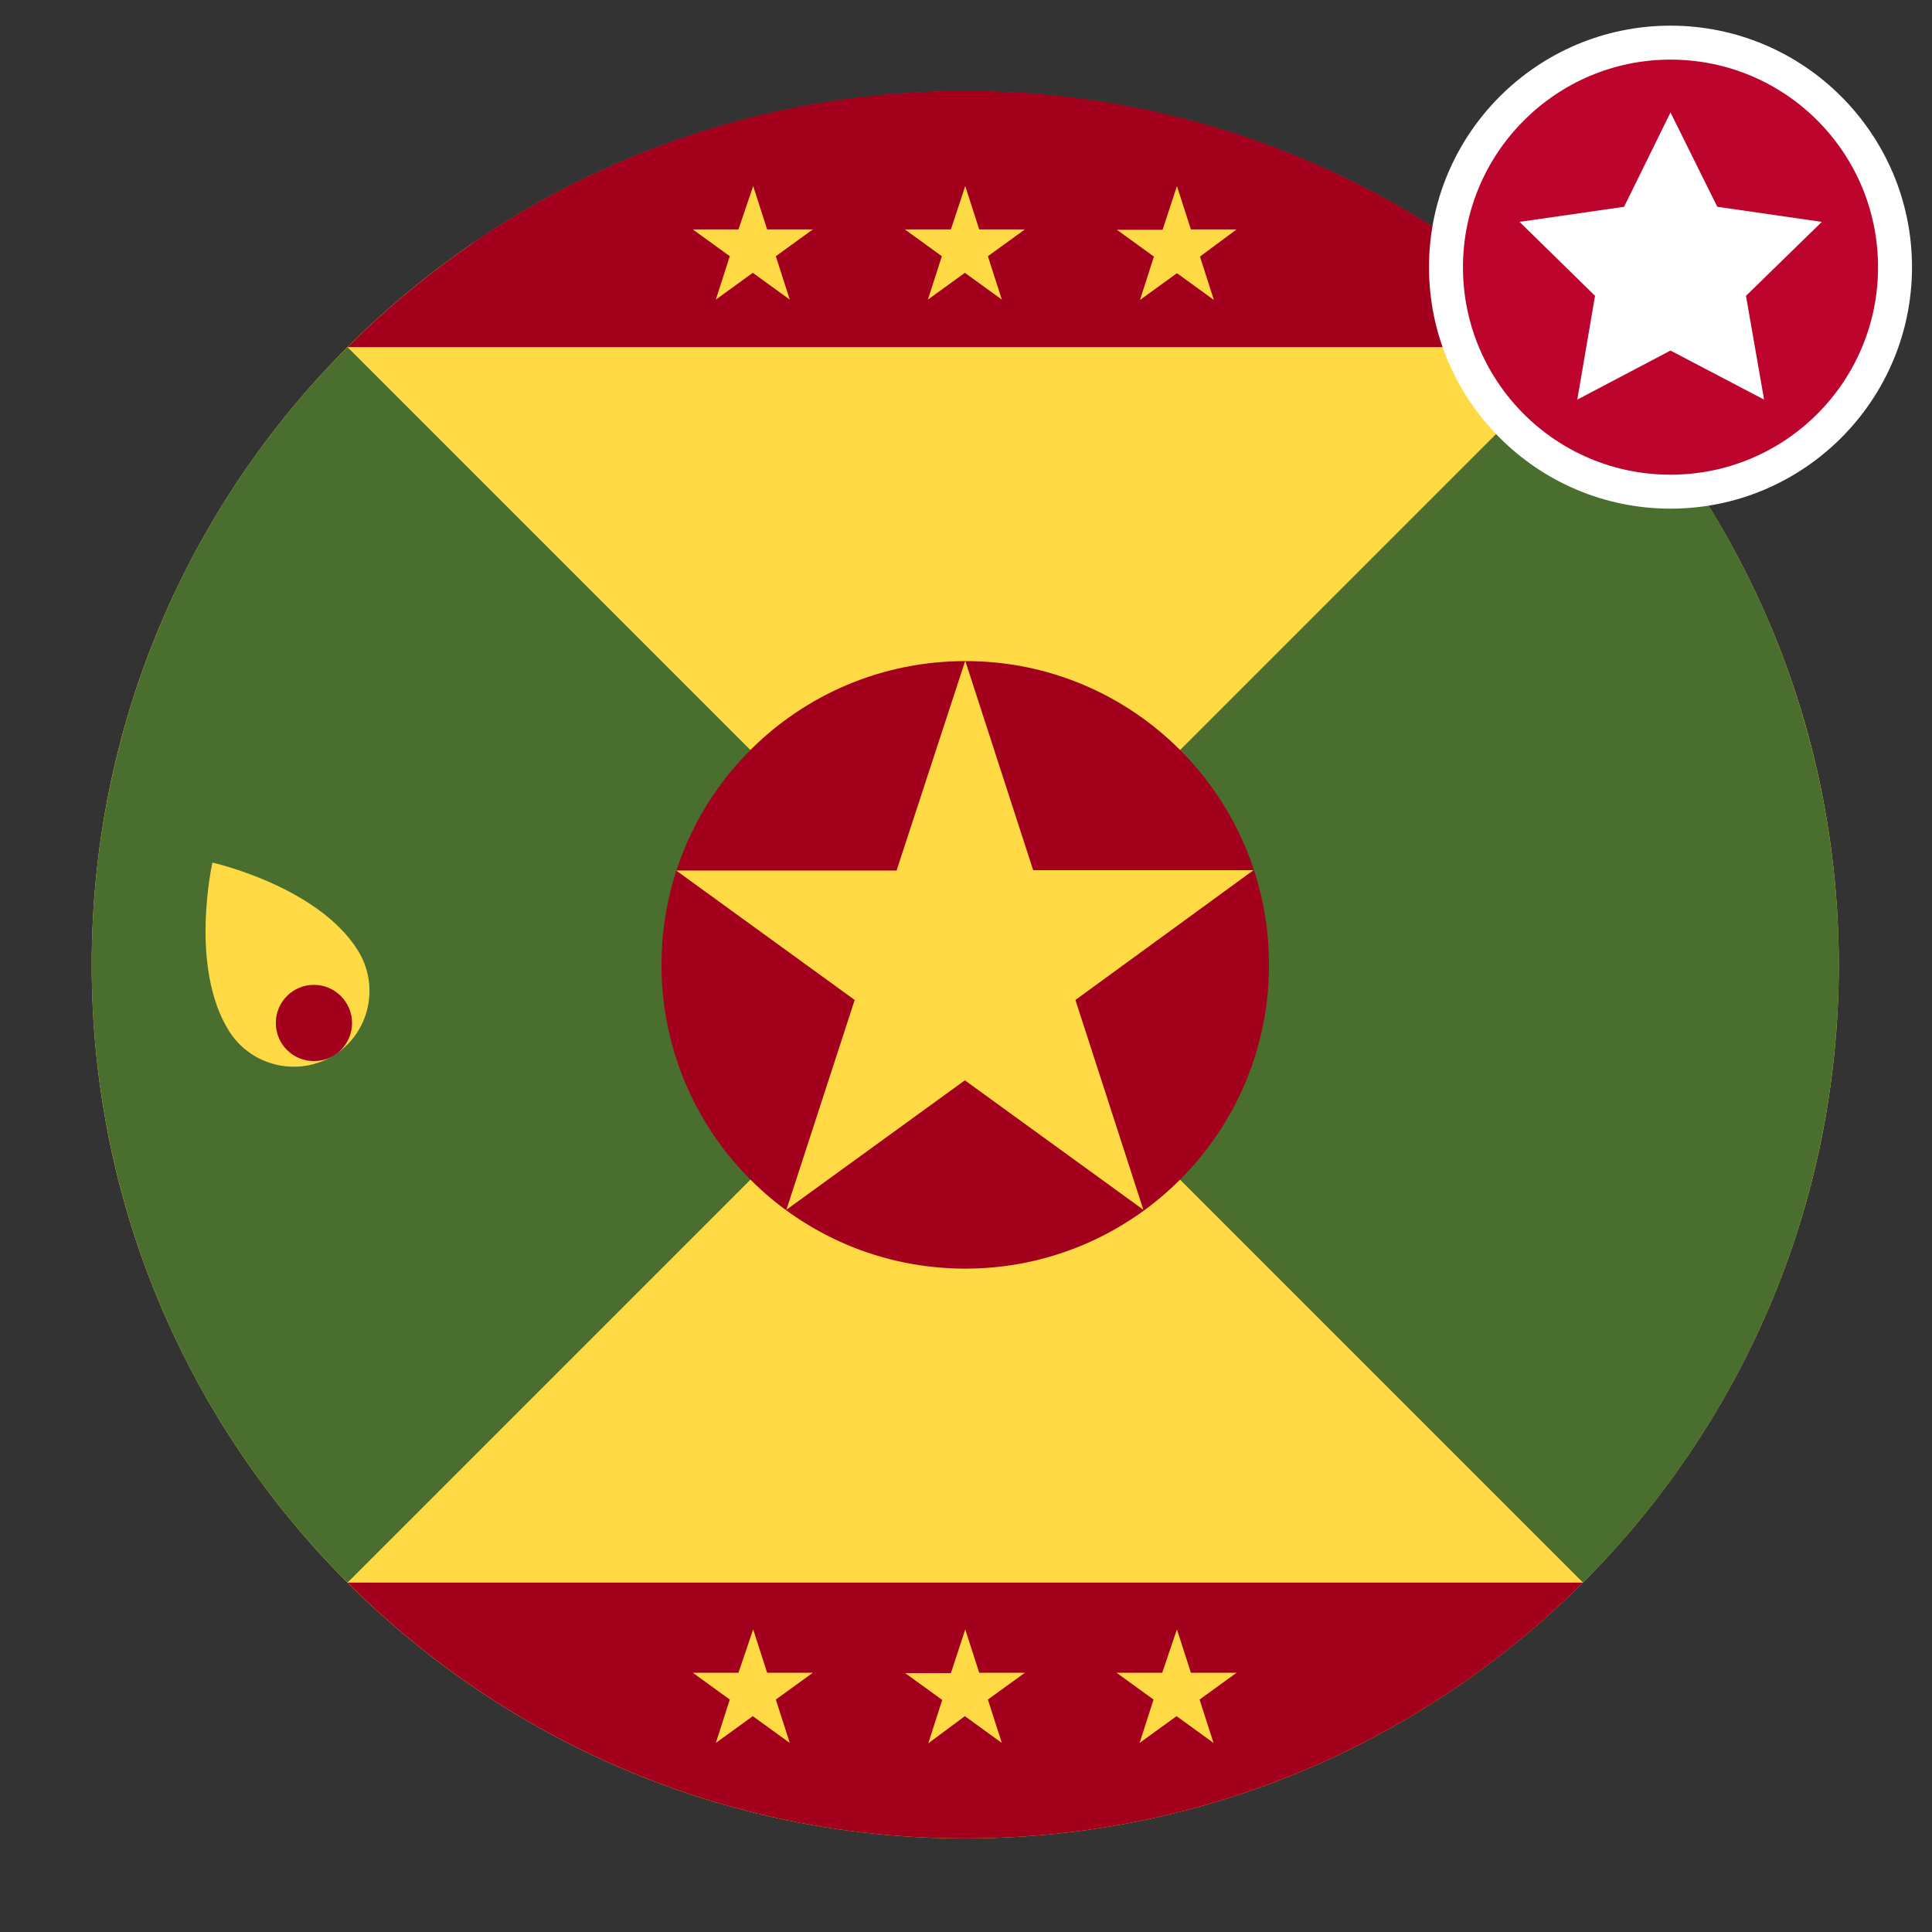 <?xml version="1.0" encoding="utf-8"?>
<!-- Generator: Adobe Illustrator 22.1.0, SVG Export Plug-In . SVG Version: 6.00 Build 0)  -->
<svg version="1.1" id="Capa_1" xmlns="http://www.w3.org/2000/svg" xmlns:xlink="http://www.w3.org/1999/xlink" x="0px" y="0px"
	 viewBox="0 0 512 512" enable-background="new 0 0 512 512" xml:space="preserve">
<rect x="0" y="0" width="512" height="512" fill="#333333" stroke="none"/>
<g>
	<path fill="#FFDA44" d="M487.3,255.7c0,127.8-103.6,231.5-231.5,231.5c-127.9,0-231.5-103.6-231.5-231.5
		c0-127.9,103.6-231.5,231.5-231.5C383.6,24.2,487.3,127.8,487.3,255.7L487.3,255.7z M487.3,255.7"/>
	<path fill="#A2001D" d="M125.3,64.4c37.2-25.4,82.1-40.3,130.5-40.3c48.4,0,93.3,14.9,130.5,40.3L255.8,74.5L125.3,64.4z
		 M125.3,64.4"/>
	<g>
		<defs>
			<rect id="SVGID_49_" x="24.3" y="23.8" width="463.4" height="464.4"/>
		</defs>
		<clipPath id="SVGID_2_">
			<use xlink:href="#SVGID_49_"  overflow="visible"/>
		</clipPath>
		<path clip-path="url(#SVGID_2_)" fill="#0052B4" d="M255.8,255.7L241,240.9l-3.9,7L255.8,255.7z M255.8,255.7"/>
		<path clip-path="url(#SVGID_2_)" fill="#496E2D" d="M92.1,92c-90.4,90.4-90.4,237,0,327.4l163.7-163.7L92.1,92z M92.1,92"/>
		<path clip-path="url(#SVGID_2_)" fill="#496E2D" d="M419.5,92c90.4,90.4,90.4,237,0,327.4L255.8,255.7L419.5,92z M419.5,92"/>
	</g>
	<path fill="#A2001D" d="M336.3,255.7c0,44.5-36.1,80.5-80.5,80.5c-44.5,0-80.5-36.1-80.5-80.5c0-44.5,36-80.5,80.5-80.5
		C300.2,175.1,336.3,211.2,336.3,255.7L336.3,255.7z M336.3,255.7"/>
	<path fill="#FFDA44" d="M255.8,175.1l18,55.5h58.4L285,265l18,55.6l-47.3-34.3l-47.3,34.3l18.1-55.6l-47.3-34.3h58.4L255.8,175.1z
		 M255.8,175.1"/>
	<path fill="#A2001D" d="M255.9,24.2h-0.2C191.8,24.2,134,50.1,92.1,92h327.4C377.6,50.1,319.7,24.2,255.9,24.2L255.9,24.2z
		 M255.9,24.2"/>
	<path fill="#A2001D" d="M92.1,419.4c41.9,41.9,99.8,67.8,163.7,67.8s121.8-25.9,163.7-67.8H92.1z M92.1,419.4"/>
	<path fill="#FFDA44" d="M255.8,49.3l3.7,11.5h12.1l-9.8,7.1l3.7,11.5l-9.8-7.1l-9.8,7.1l3.7-11.5l-9.8-7.1H252L255.8,49.3z
		 M255.8,49.3"/>
	<path fill="#FFDA44" d="M199.6,49.3l3.7,11.5h12.1l-9.8,7.1l3.7,11.5l-9.8-7.1l-9.8,7.1l3.7-11.5l-9.8-7.1h12.1L199.6,49.3z
		 M199.6,49.3"/>
	<path fill="#FFDA44" d="M311.9,49.3l3.7,11.5h12.1L318,68l3.7,11.5l-9.8-7.1l-9.8,7.1l3.7-11.5l-9.8-7.1h12.1L311.9,49.3z
		 M311.9,49.3"/>
	<path fill="#FFDA44" d="M255.8,431.8l3.7,11.5h12.1l-9.8,7.1l3.7,11.5l-9.8-7.1L246,462l3.7-11.5l-9.8-7.1H252L255.8,431.8z
		 M255.8,431.8"/>
	<path fill="#FFDA44" d="M199.6,431.8l3.7,11.5h12.1l-9.8,7.1l3.7,11.5l-9.8-7.1l-9.8,7.1l3.7-11.5l-9.8-7.1h12.1L199.6,431.8z
		 M199.6,431.8"/>
	<path fill="#FFDA44" d="M311.9,431.8l3.7,11.5h12.1l-9.8,7.1l3.7,11.5l-9.8-7.1l-9.8,7.1l3.7-11.5l-9.8-7.1h12.1L311.9,431.8z
		 M311.9,431.8"/>
	<path fill="#FFDA44" d="M94.8,251.8c5.9,9.4,3.2,21.8-6.2,27.8c-9.4,5.9-21.8,3.1-27.8-6.2c-10.8-17-4.5-44.8-4.5-44.8
		S84.1,234.8,94.8,251.8L94.8,251.8z M94.8,251.8"/>
	<path fill="#A2001D" d="M93.3,271.1c0,5.6-4.5,10.1-10.1,10.1s-10.1-4.5-10.1-10.1S77.6,261,83.2,261S93.3,265.6,93.3,271.1
		L93.3,271.1z M93.3,271.1"/>
</g>
<g>
	<g>
		<circle fill="#BC042C" cx="442.7" cy="70.8" r="59.5"/>
		<path fill="#FFFFFF" d="M442.7,15.8c30.4,0,55,24.6,55,55c0,30.4-24.6,55-55,55c-30.4,0-55-24.6-55-55
			C387.7,40.5,412.4,15.8,442.7,15.8 M442.7,6.8c-35.3,0-64,28.7-64,64s28.7,64,64,64s64-28.7,64-64S478,6.8,442.7,6.8L442.7,6.8z"
			/>
	</g>
	<g>
		<polygon fill="#FFFFFF" points="442.7,29.8 455.1,54.8 482.8,58.8 462.7,78.4 467.5,105.9 442.7,92.9 418,105.9 422.7,78.4 
			402.7,58.8 430.4,54.8 		"/>
	</g>
</g>
</svg>
